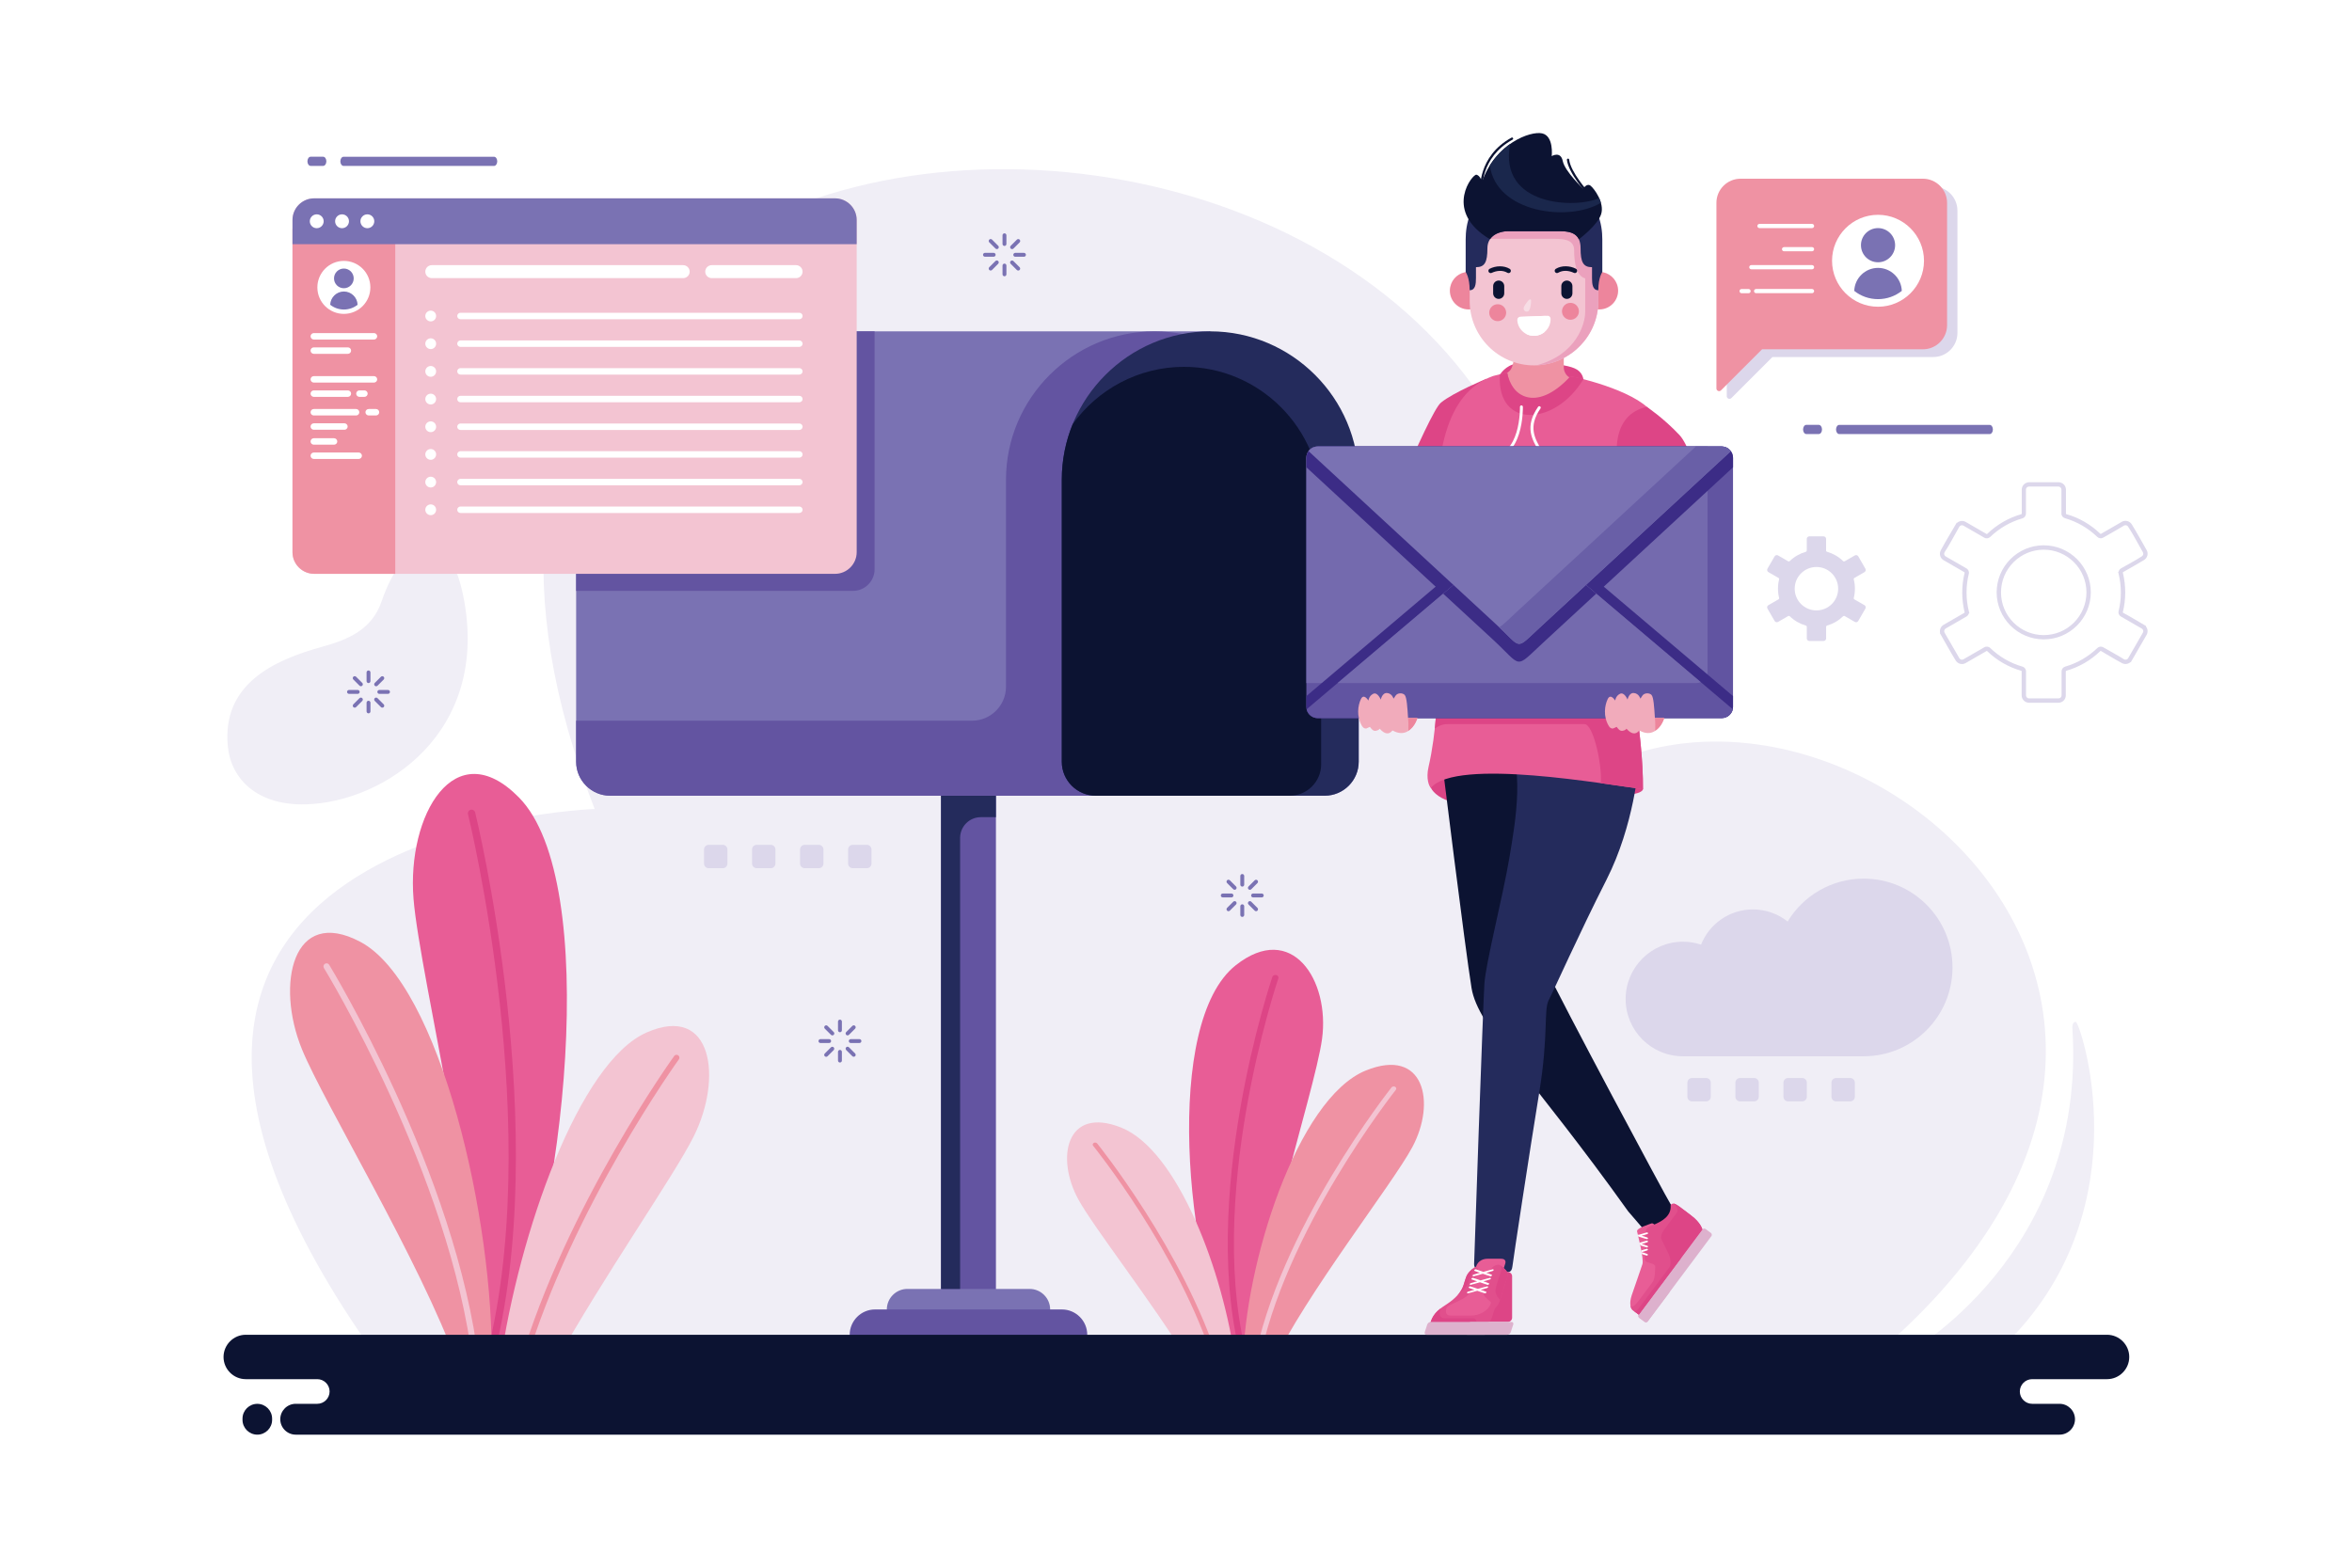 <?xml version="1.0" encoding="utf-8"?>
<!-- Generator: Adobe Illustrator 28.0.0, SVG Export Plug-In . SVG Version: 6.00 Build 0)  -->
<svg version="1.1" xmlns="http://www.w3.org/2000/svg" xmlns:xlink="http://www.w3.org/1999/xlink" x="0px" y="0px"
	 viewBox="0 0 750 500" style="enable-background:new 0 0 750 500;" xml:space="preserve">
<style type="text/css">
	.st0{fill:#FFFFFF;}
	.st1{fill-rule:evenodd;clip-rule:evenodd;fill:#F0EEF6;}
	.st2{fill-rule:evenodd;clip-rule:evenodd;fill:#6354A1;}
	.st3{fill-rule:evenodd;clip-rule:evenodd;fill:#7A72B3;}
	.st4{fill-rule:evenodd;clip-rule:evenodd;fill:#242B5C;}
	.st5{fill-rule:evenodd;clip-rule:evenodd;fill:#0C1332;}
	.st6{fill-rule:evenodd;clip-rule:evenodd;fill:#F3C4D2;}
	.st7{fill-rule:evenodd;clip-rule:evenodd;fill:#EF92A3;}
	.st8{fill-rule:evenodd;clip-rule:evenodd;fill:#FFFFFF;}
	.st9{fill-rule:evenodd;clip-rule:evenodd;fill:#DCD7EB;}
	.st10{fill-rule:evenodd;clip-rule:evenodd;fill:#E85D96;}
	.st11{fill-rule:evenodd;clip-rule:evenodd;fill:#DD4586;}
	.st12{fill-rule:evenodd;clip-rule:evenodd;fill:#ED859C;}
	.st13{fill-rule:evenodd;clip-rule:evenodd;fill:#EBA1BD;}
	.st14{fill-rule:evenodd;clip-rule:evenodd;fill:#1A274C;}
	.st15{fill-rule:evenodd;clip-rule:evenodd;fill:#6154A1;}
	.st16{fill-rule:evenodd;clip-rule:evenodd;fill:#746AAE;}
	.st17{fill-rule:evenodd;clip-rule:evenodd;fill:#3C2C86;}
	.st18{fill-rule:evenodd;clip-rule:evenodd;fill:#DDB1CD;}
	.st19{fill-rule:evenodd;clip-rule:evenodd;fill:#E14F8C;}
	.st20{fill-rule:evenodd;clip-rule:evenodd;fill:#F7DDE5;}
	.st21{fill-rule:evenodd;clip-rule:evenodd;fill:#695FA7;}
	.st22{fill-rule:evenodd;clip-rule:evenodd;fill:#F1ABBB;}
</style>
<g id="BACKGROUND">
	<rect class="st0" width="750" height="500"/>
</g>
<g id="OBJECTS">
	<g>
		<path class="st1" d="M590.92,437.94c156.55-123.94-26.29-258.63-103.56-176.01c77.9-266.35-407.84-286.69-297.74-3.91
			c0,0-186.41,6.26-72.49,170.54L590.92,437.94L590.92,437.94z M147.7,189.96c8.89,43.78-25.36,65.92-50.19,66.58
			c-15.64,0.42-23.91-8.23-24.87-18.59c-1.84-19.78,14.56-27.37,30.06-31.66c7.98-2.21,15.85-5.29,18.98-14.48
			C128.58,171.54,142.75,165.6,147.7,189.96L147.7,189.96z M607.74,431.98c0,0,57.82-31.78,53.09-104.15c0,0-0.17-1.86,1.1-1.94
			c1.27-0.08,21.39,58.33-21.22,101.61L607.74,431.98z"/>
		<g>
			<rect x="300.08" y="245.75" class="st2" width="17.5" height="171.89"/>
			<path class="st3" d="M328.32,424.19h-38.98c-3.6,0-6.55-2.95-6.55-6.55l0,0c0-3.6,2.95-6.55,6.55-6.55h38.98
				c3.6,0,6.55,2.95,6.55,6.55l0,0C334.87,421.24,331.92,424.19,328.32,424.19z"/>
			<path class="st2" d="M338.63,433.78h-59.61c-4.44,0-8.07-3.63-8.07-8.07l0,0c0-4.44,3.63-8.07,8.07-8.07h59.61
				c4.44,0,8.07,3.63,8.07,8.07l0,0C346.7,430.15,343.07,433.78,338.63,433.78z"/>
			<path class="st3" d="M385.92,169.25v-63.57H231.06l0,0c-26.04,0-47.34,21.3-47.34,47.34v27.05v46.66v16.23
				c0,5.95,4.87,10.82,10.82,10.82h227.9c5.95,0,10.82-4.87,10.82-10.82v-62.89c0-5.95-4.87-10.82-10.82-10.82H385.92z"/>
			<path class="st2" d="M278.89,105.68h-47.83l0,0c-26.04,0-47.34,21.3-47.34,47.34v27.05v8.39h88.27c3.79,0,6.9-3.1,6.9-6.9V105.68
				z"/>
			<path class="st4" d="M312.75,260.63h4.32c0.17,0,0.34,0.01,0.5,0.02v-6.87h-17.5V411.1h6.09V267.21
				C306.17,263.59,309.13,260.63,312.75,260.63z"/>
			<path class="st2" d="M309.97,229.86H196.54h-12.82v13.1c0,5.95,4.87,10.82,10.82,10.82h9.7h95.84h17.5h14.03h73.04
				c5.95,0,10.82-4.87,10.82-10.82v-73.71h-29.55v-60.07c-5.5-2.25-11.51-3.49-17.79-3.49c-26.04,0-47.34,21.3-47.34,47.34v66.02
				C320.79,224.99,315.92,229.86,309.97,229.86z"/>
			<path class="st4" d="M433.26,153.02c0-26.04-21.3-47.34-47.34-47.34l0,0c-26.04,0-47.34,21.3-47.34,47.34
				c0,29.98,0,59.96,0,89.94c0,5.95,4.87,10.82,10.82,10.82h73.04c5.95,0,10.82-4.87,10.82-10.82
				C433.26,212.98,433.26,183,433.26,153.02z"/>
			<path class="st5" d="M342.04,135.31c-2.23,5.48-3.46,11.46-3.46,17.71c0,29.98,0,59.96,0,89.94c0,5.95,4.87,10.82,10.82,10.82
				h61.9c5.5,0,9.99-4.5,9.99-9.99c0-27.69,0-55.38,0-83.07c0-24.05-19.68-43.72-43.72-43.72l0,0
				C362.98,116.99,349.99,124.24,342.04,135.31z"/>
		</g>
		<g>
			<path class="st6" d="M100.17,63.26h166.11c3.79,0,6.9,3.1,6.9,6.9v105.96c0,3.79-3.1,6.9-6.9,6.9H100.17c-3.79,0-6.9-3.1-6.9-6.9
				V70.16C93.27,66.36,96.37,63.26,100.17,63.26z"/>
			<path class="st7" d="M126.04,183.01h-25.87c-3.79,0-6.9-3.1-6.9-6.9V72.98h32.77V183.01z"/>
			<path class="st3" d="M100.17,63.26h166.11c3.79,0,6.9,3.1,6.9,6.9v7.73H93.27v-7.73C93.27,66.36,96.37,63.26,100.17,63.26z"/>
			<circle class="st8" cx="101" cy="70.57" r="2.21"/>
			<path class="st8" d="M109.07,72.78c1.21,0,2.21-0.99,2.21-2.21c0-1.22-0.99-2.21-2.21-2.21c-1.22,0-2.21,0.99-2.21,2.21
				C106.86,71.79,107.85,72.78,109.07,72.78z"/>
			<circle class="st8" cx="117.14" cy="70.57" r="2.21"/>
			<path class="st8" d="M100.07,106.23h19.18c0.57,0,1.03,0.47,1.03,1.03v0c0,0.57-0.47,1.03-1.03,1.03h-19.18
				c-0.57,0-1.04-0.46-1.04-1.03v0C99.03,106.7,99.5,106.23,100.07,106.23z"/>
			<path class="st8" d="M100.07,110.79h10.86c0.57,0,1.03,0.47,1.03,1.03v0c0,0.57-0.47,1.03-1.03,1.03h-10.86
				c-0.57,0-1.04-0.47-1.04-1.03v0C99.03,111.25,99.5,110.79,100.07,110.79z"/>
			<path class="st8" d="M100.07,119.96h19.18c0.57,0,1.03,0.47,1.03,1.03v0c0,0.57-0.47,1.03-1.03,1.03h-19.18
				c-0.57,0-1.04-0.47-1.04-1.03v0C99.03,120.42,99.5,119.96,100.07,119.96z"/>
			<path class="st8" d="M100.07,124.51h10.86c0.57,0,1.03,0.47,1.03,1.03v0c0,0.57-0.47,1.04-1.03,1.04h-10.86
				c-0.57,0-1.04-0.47-1.04-1.04v0C99.03,124.98,99.5,124.51,100.07,124.51z"/>
			<path class="st8" d="M114.62,124.51h1.59c0.57,0,1.03,0.47,1.03,1.03v0c0,0.57-0.47,1.04-1.03,1.04h-1.59
				c-0.57,0-1.04-0.47-1.04-1.04v0C113.59,124.98,114.05,124.51,114.62,124.51z"/>
			<path class="st8" d="M100.07,137.07h9.76c0.57,0,1.03-0.47,1.03-1.03v0c0-0.57-0.47-1.03-1.03-1.03h-9.76
				c-0.57,0-1.04,0.47-1.04,1.03v0C99.03,136.6,99.5,137.07,100.07,137.07z"/>
			<path class="st8" d="M100.07,132.51h13.48c0.57,0,1.03-0.47,1.03-1.03v0c0-0.57-0.46-1.03-1.03-1.03h-13.48
				c-0.57,0-1.04,0.47-1.04,1.03v0C99.03,132.05,99.5,132.51,100.07,132.51z"/>
			<path class="st8" d="M117.57,132.51h2.33c0.57,0,1.03-0.47,1.03-1.03v0c0-0.57-0.46-1.03-1.03-1.03h-2.33
				c-0.57,0-1.04,0.47-1.04,1.03v0C116.54,132.05,117,132.51,117.57,132.51z"/>
			<path class="st8" d="M100.07,141.83h6.45c0.57,0,1.03-0.47,1.03-1.03v0c0-0.57-0.47-1.03-1.03-1.03h-6.45
				c-0.57,0-1.04,0.46-1.04,1.03v0C99.03,141.36,99.5,141.83,100.07,141.83z"/>
			<path class="st8" d="M100.07,146.38h14.31c0.57,0,1.03-0.47,1.03-1.03v0c0-0.57-0.47-1.03-1.03-1.03h-14.31
				c-0.57,0-1.04,0.46-1.04,1.03v0C99.03,145.91,99.5,146.38,100.07,146.38z"/>
			<path class="st8" d="M146.83,99.75h108.06c0.57,0,1.04,0.47,1.04,1.03v0c0,0.57-0.47,1.04-1.04,1.04H146.83
				c-0.57,0-1.03-0.47-1.03-1.04v0C145.8,100.21,146.27,99.75,146.83,99.75z"/>
			<path class="st8" d="M137.35,102.51c0.95,0,1.72-0.77,1.72-1.72c0-0.95-0.77-1.72-1.72-1.72c-0.95,0-1.73,0.77-1.73,1.72
				C135.62,101.73,136.4,102.51,137.35,102.51z"/>
			<path class="st8" d="M146.83,108.58h108.06c0.57,0,1.04,0.47,1.04,1.03v0c0,0.57-0.47,1.03-1.04,1.03H146.83
				c-0.57,0-1.03-0.46-1.03-1.03v0C145.8,109.04,146.27,108.58,146.83,108.58z"/>
			<path class="st8" d="M137.35,111.34c0.95,0,1.72-0.77,1.72-1.72c0-0.95-0.77-1.72-1.72-1.72c-0.95,0-1.73,0.77-1.73,1.72
				C135.62,110.56,136.4,111.34,137.35,111.34z"/>
			<path class="st8" d="M146.83,117.41h108.06c0.57,0,1.04,0.47,1.04,1.03v0c0,0.57-0.47,1.03-1.04,1.03H146.83
				c-0.57,0-1.03-0.47-1.03-1.03v0C145.8,117.87,146.27,117.41,146.83,117.41z"/>
			<path class="st8" d="M137.35,120.17c0.95,0,1.72-0.77,1.72-1.72s-0.77-1.72-1.72-1.72c-0.95,0-1.73,0.77-1.73,1.72
				S136.4,120.17,137.35,120.17z"/>
			<path class="st8" d="M146.83,126.24h108.06c0.57,0,1.04,0.47,1.04,1.03v0c0,0.57-0.47,1.03-1.04,1.03H146.83
				c-0.57,0-1.03-0.47-1.03-1.03v0C145.8,126.7,146.27,126.24,146.83,126.24z"/>
			<path class="st8" d="M137.35,129c0.95,0,1.72-0.77,1.72-1.72c0-0.95-0.77-1.72-1.72-1.72c-0.95,0-1.73,0.78-1.73,1.72
				C135.62,128.22,136.4,129,137.35,129z"/>
			<path class="st8" d="M146.83,135.07h108.06c0.57,0,1.04,0.47,1.04,1.03v0c0,0.57-0.47,1.03-1.04,1.03H146.83
				c-0.57,0-1.03-0.47-1.03-1.03v0C145.8,135.53,146.27,135.07,146.83,135.07z"/>
			<path class="st8" d="M137.35,137.83c0.95,0,1.72-0.77,1.72-1.72c0-0.95-0.77-1.72-1.72-1.72c-0.95,0-1.73,0.77-1.73,1.72
				C135.62,137.05,136.4,137.83,137.35,137.83z"/>
			<path class="st8" d="M146.83,143.9h108.06c0.57,0,1.04,0.47,1.04,1.03v0c0,0.57-0.47,1.03-1.04,1.03H146.83
				c-0.57,0-1.03-0.47-1.03-1.03v0C145.8,144.36,146.27,143.9,146.83,143.9z"/>
			<path class="st8" d="M137.35,146.65c0.95,0,1.72-0.78,1.72-1.72c0-0.95-0.77-1.72-1.72-1.72c-0.95,0-1.73,0.77-1.73,1.72
				C135.62,145.88,136.4,146.65,137.35,146.65z"/>
			<path class="st8" d="M146.83,152.72h108.06c0.57,0,1.04,0.47,1.04,1.03v0c0,0.57-0.47,1.03-1.04,1.03H146.83
				c-0.57,0-1.03-0.47-1.03-1.03v0C145.8,153.19,146.27,152.72,146.83,152.72z"/>
			<path class="st8" d="M137.35,155.48c0.95,0,1.72-0.77,1.72-1.72c0-0.95-0.77-1.72-1.72-1.72c-0.95,0-1.73,0.77-1.73,1.72
				C135.62,154.71,136.4,155.48,137.35,155.48z"/>
			<path class="st8" d="M146.83,161.55h108.06c0.57,0,1.04,0.47,1.04,1.03v0c0,0.57-0.47,1.03-1.04,1.03H146.83
				c-0.57,0-1.03-0.47-1.03-1.03v0C145.8,162.02,146.27,161.55,146.83,161.55z"/>
			<path class="st8" d="M137.35,164.31c0.95,0,1.72-0.77,1.72-1.72c0-0.95-0.77-1.72-1.72-1.72c-0.95,0-1.73,0.77-1.73,1.72
				C135.62,163.54,136.4,164.31,137.35,164.31z"/>
			<path class="st8" d="M137.69,84.57h80.16c1.14,0,2.07,0.93,2.07,2.07v0c0,1.14-0.93,2.07-2.07,2.07h-80.16
				c-1.14,0-2.07-0.93-2.07-2.07v0C135.62,85.5,136.55,84.57,137.69,84.57z"/>
			<path class="st8" d="M226.95,84.57h26.9c1.14,0,2.07,0.93,2.07,2.07v0c0,1.14-0.93,2.07-2.07,2.07h-26.9
				c-1.14,0-2.07-0.93-2.07-2.07v0C224.89,85.5,225.82,84.57,226.95,84.57z"/>
			
				<ellipse transform="matrix(1 -6.666592e-03 6.666592e-03 1 -0.609 0.733)" class="st8" cx="109.65" cy="91.66" rx="8.45" ry="8.45"/>
			<path class="st3" d="M114.03,97.2c-1.2,0.95-2.72,1.52-4.37,1.52c-1.65,0-3.17-0.57-4.37-1.52c0.08-2.34,2.01-4.23,4.37-4.23l0,0
				C112.01,92.97,113.95,94.86,114.03,97.2L114.03,97.2z M109.65,85.65c1.74,0,3.14,1.41,3.14,3.14c0,1.73-1.4,3.14-3.14,3.14
				c-1.74,0-3.14-1.41-3.14-3.14C106.51,87.05,107.92,85.65,109.65,85.65z"/>
		</g>
		<path class="st9" d="M587.73,196.58L587.73,196.58L587.73,196.58z M584.12,182.86c-1.25-1.25-2.99-2.03-4.9-2.03
			c-1.91,0-3.65,0.78-4.9,2.03c-1.26,1.25-2.03,2.99-2.03,4.9c0,1.91,0.77,3.65,2.03,4.9c1.25,1.25,2.99,2.03,4.9,2.03
			c1.91,0,3.65-0.78,4.9-2.03c1.25-1.25,2.03-2.99,2.03-4.9C586.15,185.85,585.38,184.12,584.12,182.86L584.12,182.86z
			 M582.63,175.99c0.96,0.28,1.87,0.67,2.72,1.16c0.87,0.5,1.67,1.11,2.38,1.8c0.14,0.13,0.35,0.15,0.51,0.06l3.22-1.86l0.02-0.01
			c0.18-0.1,0.39-0.12,0.59-0.07c0.2,0.05,0.38,0.18,0.49,0.37l0.01,0.02l2.26,3.92c0.11,0.19,0.13,0.41,0.08,0.61
			c-0.05,0.2-0.18,0.38-0.37,0.49l-0.02,0.01l-3.19,1.84c-0.17,0.1-0.25,0.29-0.2,0.47v0c0.12,0.48,0.21,0.96,0.27,1.46
			c0.06,0.49,0.09,0.99,0.09,1.49c0,0.51-0.03,1.01-0.09,1.49c-0.06,0.5-0.15,0.99-0.27,1.46c-0.05,0.2,0.05,0.4,0.22,0.48
			l3.19,1.84l0,0c0.19,0.11,0.32,0.29,0.37,0.48c0.05,0.2,0.03,0.42-0.08,0.61l-2.28,3.95l0,0c-0.11,0.19-0.29,0.32-0.48,0.37
			c-0.2,0.05-0.42,0.03-0.61-0.08l-0.02-0.01l-3.2-1.85c-0.17-0.1-0.37-0.07-0.51,0.06c-0.72,0.69-1.52,1.3-2.38,1.8
			c-0.85,0.49-1.77,0.88-2.73,1.16c-0.19,0.05-0.31,0.22-0.31,0.41v3.72c0,0.22-0.09,0.42-0.24,0.56c-0.14,0.14-0.34,0.23-0.56,0.23
			h-4.56c-0.22,0-0.42-0.09-0.56-0.23c-0.14-0.14-0.24-0.34-0.24-0.56v-3.72c0-0.2-0.14-0.37-0.33-0.41
			c-0.96-0.28-1.87-0.67-2.72-1.16c-0.87-0.5-1.67-1.11-2.38-1.8c-0.15-0.14-0.37-0.16-0.53-0.05l-3.2,1.85
			c-0.19,0.11-0.41,0.13-0.61,0.08c-0.2-0.05-0.38-0.18-0.49-0.37l-0.01-0.02l-2.27-3.93l0,0c-0.11-0.19-0.13-0.41-0.08-0.61
			c0.05-0.2,0.18-0.38,0.37-0.48l3.22-1.86c0.17-0.1,0.25-0.29,0.2-0.47h0c-0.12-0.48-0.21-0.96-0.27-1.46
			c-0.06-0.49-0.09-0.99-0.09-1.49c0-0.51,0.03-1.01,0.09-1.49c0.06-0.5,0.15-0.99,0.27-1.46c0.05-0.2-0.05-0.4-0.22-0.48l-3.2-1.84
			c-0.19-0.11-0.31-0.29-0.37-0.49c-0.05-0.2-0.03-0.42,0.08-0.6l0.01-0.02l2.27-3.92v0c0.11-0.19,0.29-0.32,0.49-0.37
			c0.2-0.05,0.42-0.03,0.6,0.08l0,0l3.22,1.86c0.17,0.1,0.38,0.07,0.52-0.07c0.71-0.69,1.51-1.29,2.38-1.79
			c0.85-0.49,1.77-0.88,2.73-1.16c0.19-0.05,0.31-0.22,0.31-0.41v-3.72c0-0.22,0.09-0.42,0.24-0.56c0.14-0.14,0.34-0.23,0.56-0.23
			h4.56c0.22,0,0.42,0.09,0.56,0.23c0.15,0.14,0.24,0.34,0.24,0.56v3.72C582.3,175.78,582.44,175.95,582.63,175.99z"/>
		<path class="st9" d="M662.31,178.32c-1.38-1.38-3.03-2.49-4.87-3.26c-1.77-0.73-3.71-1.14-5.74-1.14c-2.03,0-3.96,0.4-5.74,1.14
			c-1.84,0.76-3.49,1.88-4.87,3.26c-1.38,1.38-2.5,3.03-3.26,4.87c-0.73,1.77-1.14,3.71-1.14,5.73c0,2.03,0.41,3.96,1.14,5.73
			c0.76,1.84,1.88,3.49,3.26,4.87c1.38,1.38,3.03,2.49,4.87,3.26c1.77,0.73,3.71,1.14,5.74,1.14c2.03,0,3.96-0.4,5.74-1.14
			c1.84-0.76,3.49-1.88,4.87-3.26c1.38-1.38,2.49-3.03,3.26-4.87c0.73-1.77,1.14-3.71,1.14-5.73c0-2.03-0.41-3.97-1.14-5.73
			C664.81,181.35,663.69,179.7,662.31,178.32L662.31,178.32z M656.91,176.35c1.66,0.69,3.16,1.7,4.42,2.96
			c1.26,1.26,2.27,2.76,2.96,4.42c0.66,1.6,1.03,3.36,1.03,5.21c0,1.85-0.37,3.61-1.03,5.21c-0.69,1.66-1.7,3.16-2.96,4.42
			c-1.26,1.26-2.76,2.27-4.42,2.96c-1.6,0.66-3.36,1.03-5.21,1.03c-1.85,0-3.6-0.37-5.21-1.03c-1.66-0.69-3.16-1.7-4.42-2.96
			c-1.26-1.26-2.27-2.76-2.96-4.42c-0.66-1.6-1.03-3.36-1.03-5.21c0-1.85,0.37-3.61,1.03-5.21c0.69-1.66,1.7-3.16,2.96-4.42
			c1.26-1.26,2.76-2.27,4.42-2.96c1.6-0.66,3.36-1.03,5.21-1.03C653.55,175.32,655.31,175.68,656.91,176.35L656.91,176.35z
			 M658.57,165.31c0.94,0.27,1.86,0.6,2.77,0.99c0.92,0.39,1.8,0.83,2.65,1.33c0.87,0.5,1.7,1.06,2.5,1.66
			c0.8,0.61,1.57,1.26,2.29,1.95c0.25,0.24,0.57,0.39,0.9,0.43c0.33,0.04,0.68-0.03,0.98-0.2c2.2-1.27,4.52-2.53,6.68-3.86
			c0.11-0.06,0.22-0.09,0.32-0.1c0.12-0.01,0.25,0,0.37,0.03c0.12,0.03,0.24,0.09,0.34,0.16c0.1,0.07,0.18,0.17,0.24,0.28
			c1.61,2.43,3.22,5.57,4.71,8.15c0.06,0.11,0.1,0.23,0.12,0.35c0.02,0.12,0,0.25-0.03,0.38c-0.03,0.12-0.09,0.24-0.16,0.34
			c-0.07,0.1-0.17,0.18-0.28,0.24c-1.98,1.31-4.54,2.62-6.64,3.84c-0.31,0.18-0.53,0.44-0.66,0.74c-0.04,0.1-0.08,0.21-0.1,0.33
			l-0.14,0.05l0.15,0.62c0.12,0.49,0.23,0.97,0.31,1.46c0.09,0.47,0.16,0.97,0.22,1.48c0.06,0.5,0.11,1,0.14,1.49
			c0.03,0.48,0.04,0.98,0.04,1.51c0,0.52-0.01,1.03-0.04,1.51c-0.03,0.49-0.08,0.99-0.14,1.49c-0.06,0.51-0.14,1.01-0.22,1.48
			c-0.09,0.48-0.19,0.97-0.31,1.46c-0.09,0.36-0.05,0.72,0.1,1.04c0.14,0.31,0.39,0.57,0.71,0.74l5.88,3.39l0,0l0.7,0.4
			c0.11,0.06,0.2,0.15,0.28,0.24c0.08,0.1,0.13,0.21,0.16,0.34c0.03,0.13,0.04,0.26,0.03,0.38c-0.02,0.12-0.05,0.24-0.12,0.35
			l-4.35,7.54l0,0l-0.35,0.61c-0.06,0.11-0.15,0.2-0.24,0.28c-0.1,0.08-0.21,0.13-0.34,0.16c-0.12,0.03-0.25,0.04-0.38,0.03
			c-0.12-0.02-0.23-0.05-0.34-0.12c-2.1-1.32-4.48-2.59-6.65-3.84c-0.31-0.18-0.65-0.24-0.97-0.2c-0.33,0.04-0.65,0.19-0.9,0.43l0,0
			c-0.72,0.69-1.48,1.35-2.29,1.95c-0.8,0.6-1.63,1.16-2.5,1.66c-0.86,0.5-1.75,0.94-2.67,1.33c-0.91,0.38-1.85,0.72-2.81,1
			c-0.34,0.1-0.62,0.3-0.82,0.56c-0.2,0.27-0.32,0.6-0.32,0.95l0,7.67c0,0.13-0.03,0.25-0.07,0.36c-0.05,0.11-0.12,0.22-0.21,0.31
			c-0.09,0.09-0.19,0.16-0.31,0.21c-0.11,0.05-0.23,0.07-0.36,0.07H647c-0.13,0-0.25-0.03-0.36-0.07c-0.12-0.05-0.22-0.12-0.31-0.21
			c-0.09-0.09-0.16-0.2-0.21-0.31c-0.05-0.11-0.07-0.23-0.07-0.36v-7.67c0-0.36-0.13-0.7-0.34-0.97c-0.22-0.28-0.52-0.48-0.87-0.56
			c-0.94-0.27-1.86-0.6-2.76-0.98c-0.92-0.39-1.8-0.83-2.66-1.33c-0.87-0.5-1.7-1.05-2.5-1.66c-0.8-0.61-1.57-1.26-2.29-1.95
			c-0.27-0.26-0.6-0.4-0.95-0.43c-0.35-0.03-0.71,0.05-1.01,0.25l-6.57,3.79c-0.11,0.06-0.23,0.1-0.35,0.12
			c-0.12,0.02-0.25,0.01-0.38-0.03c-0.12-0.03-0.24-0.09-0.34-0.16c-0.1-0.07-0.18-0.17-0.24-0.28c-1.56-2.72-3.14-5.43-4.71-8.15
			c-0.06-0.11-0.1-0.23-0.12-0.35c-0.01-0.12,0-0.25,0.03-0.38c0.03-0.12,0.09-0.24,0.17-0.34c0.07-0.1,0.16-0.18,0.27-0.24
			l6.64-3.84c0.31-0.18,0.53-0.44,0.66-0.74c0.03-0.08,0.06-0.17,0.08-0.25l0.17-0.03l-0.17-0.7c-0.12-0.49-0.23-0.97-0.32-1.46
			c-0.09-0.47-0.16-0.97-0.22-1.48c-0.06-0.5-0.11-1-0.14-1.49c-0.03-0.48-0.04-0.98-0.04-1.51c0-0.52,0.01-1.03,0.04-1.51
			c0.03-0.49,0.08-0.99,0.14-1.49c0.06-0.52,0.14-1.02,0.22-1.48c0.09-0.48,0.19-0.97,0.32-1.46c0.09-0.36,0.04-0.73-0.1-1.04
			c-0.15-0.31-0.39-0.57-0.71-0.73l-6.58-3.8c-0.11-0.06-0.2-0.14-0.27-0.24c-0.08-0.1-0.13-0.21-0.17-0.34
			c-0.03-0.13-0.04-0.25-0.03-0.38c0.02-0.12,0.05-0.24,0.12-0.35c1.61-2.39,3.21-5.58,4.71-8.15c0.06-0.11,0.15-0.2,0.24-0.28
			c0.1-0.08,0.21-0.13,0.34-0.16c0.12-0.03,0.25-0.04,0.38-0.03c0.12,0.01,0.23,0.05,0.35,0.12l6.65,3.84c0.31,0.18,0.66,0.24,1,0.2
			c0.34-0.05,0.65-0.2,0.9-0.44c0.72-0.69,1.48-1.34,2.28-1.94c0.79-0.59,1.62-1.15,2.49-1.65c0.86-0.5,1.75-0.94,2.67-1.33
			c0.91-0.39,1.85-0.72,2.81-1c0.34-0.1,0.62-0.3,0.82-0.57c0.2-0.27,0.32-0.6,0.32-0.95l0-7.67c0-0.13,0.03-0.25,0.07-0.36
			c0.05-0.11,0.12-0.22,0.21-0.31c0.09-0.09,0.19-0.16,0.31-0.21c0.11-0.05,0.23-0.07,0.36-0.07h9.41c0.13,0,0.25,0.02,0.36,0.07
			c0.12,0.05,0.22,0.12,0.31,0.21c0.17,0.17,0.28,0.41,0.28,0.67v7.67c0,0.37,0.13,0.71,0.34,0.97
			C657.92,165.02,658.22,165.22,658.57,165.31L658.57,165.31z M661.88,165.02c0.97,0.41,1.9,0.88,2.81,1.4
			c0.92,0.53,1.8,1.12,2.64,1.75c0.84,0.64,1.65,1.32,2.41,2.06c0.03,0.03,0.07,0.04,0.1,0.05c0.04,0,0.08,0,0.12-0.02
			c2.23-1.29,4.47-2.57,6.7-3.87c0.26-0.14,0.55-0.23,0.84-0.26c0.3-0.03,0.6-0.01,0.88,0.07c0.29,0.08,0.57,0.22,0.82,0.4
			c0.24,0.18,0.44,0.41,0.6,0.68c1.62,2.62,3.16,5.46,4.71,8.15c0.16,0.27,0.25,0.57,0.29,0.87c0.04,0.31,0.02,0.62-0.06,0.91
			c-0.08,0.29-0.22,0.57-0.41,0.82c-0.18,0.24-0.41,0.44-0.68,0.6c-2.14,1.32-4.46,2.57-6.64,3.84c-0.03,0.02-0.06,0.05-0.07,0.09
			c-0.02,0.04-0.02,0.08-0.01,0.12l0.15,0.62l-0.01,0c0.07,0.3,0.13,0.61,0.19,0.92c0.1,0.53,0.18,1.05,0.24,1.57
			c0.06,0.51,0.11,1.03,0.14,1.57c0.03,0.54,0.05,1.07,0.05,1.59c0,0.52-0.02,1.05-0.05,1.59c-0.03,0.54-0.08,1.07-0.14,1.58
			c-0.06,0.51-0.14,1.04-0.24,1.57c-0.1,0.53-0.21,1.04-0.33,1.54c-0.01,0.04-0.01,0.08,0.01,0.12c0.02,0.04,0.05,0.07,0.08,0.09
			c2.44,1.3,4.92,2.84,7.33,4.23l-0.09,0.11l0.07,0.09c0.19,0.25,0.33,0.53,0.41,0.82c0.08,0.29,0.1,0.6,0.06,0.91
			c-0.04,0.3-0.13,0.59-0.29,0.87l-5.06,8.76l-0.09-0.06c-0.05,0.05-0.1,0.09-0.16,0.13c-0.25,0.19-0.53,0.32-0.82,0.4
			c-0.29,0.08-0.6,0.1-0.91,0.06c-0.29-0.04-0.58-0.13-0.84-0.28c-2.21-1.17-4.49-2.59-6.67-3.85c-0.03-0.02-0.07-0.02-0.11-0.02
			c-0.04,0-0.08,0.02-0.11,0.05c-0.76,0.73-1.57,1.42-2.41,2.06c-0.84,0.63-1.72,1.22-2.64,1.75c-0.91,0.52-1.85,1-2.83,1.41
			c-0.97,0.41-1.96,0.76-2.98,1.06c-0.04,0.01-0.07,0.04-0.1,0.07c-0.03,0.03-0.04,0.07-0.04,0.11v7.67c0,0.31-0.06,0.62-0.18,0.89
			c-0.12,0.29-0.29,0.55-0.51,0.76c-0.21,0.22-0.47,0.39-0.76,0.51c-0.28,0.12-0.58,0.18-0.89,0.18H647c-0.31,0-0.62-0.06-0.89-0.18
			c-0.28-0.12-0.54-0.29-0.76-0.51c-0.21-0.21-0.39-0.47-0.51-0.76c-0.12-0.28-0.18-0.58-0.18-0.89v-7.67
			c0-0.05-0.01-0.09-0.04-0.12c-0.02-0.03-0.06-0.05-0.1-0.06l-0.03-0.01c-1.02-0.29-2.01-0.65-2.96-1.05
			c-0.97-0.41-1.9-0.88-2.81-1.4c-0.92-0.53-1.8-1.12-2.64-1.75c-0.84-0.64-1.65-1.32-2.41-2.06c-0.03-0.03-0.07-0.05-0.11-0.05
			c-0.04,0-0.08,0.01-0.12,0.03l-6.64,3.83c-0.27,0.16-0.57,0.25-0.86,0.29c-0.31,0.04-0.62,0.02-0.91-0.06
			c-0.29-0.08-0.57-0.21-0.82-0.4c-0.23-0.18-0.43-0.4-0.59-0.66c-1.74-2.81-3.39-5.88-5.06-8.76l0.09-0.05
			c-0.02-0.07-0.03-0.15-0.04-0.22c-0.04-0.31-0.02-0.62,0.06-0.91c0.08-0.29,0.21-0.57,0.4-0.82c0.18-0.24,0.41-0.44,0.68-0.6
			l6.64-3.83c0.03-0.02,0.06-0.05,0.07-0.09c0.02-0.04,0.02-0.08,0.01-0.12l-0.17-0.7l0.01,0c-0.06-0.27-0.12-0.55-0.17-0.83
			c-0.1-0.53-0.18-1.05-0.24-1.57c-0.06-0.51-0.11-1.03-0.14-1.58c-0.03-0.54-0.05-1.07-0.05-1.59c0-0.52,0.02-1.05,0.05-1.59
			c0.03-0.54,0.08-1.07,0.14-1.58c0.06-0.51,0.14-1.03,0.24-1.57c0.1-0.53,0.21-1.04,0.33-1.54c0.01-0.04,0-0.08-0.01-0.12
			c-0.02-0.04-0.05-0.07-0.08-0.09l-6.63-3.83c-0.27-0.16-0.5-0.36-0.68-0.6c-0.19-0.25-0.33-0.53-0.4-0.82
			c-0.08-0.29-0.1-0.6-0.06-0.91c0.04-0.29,0.13-0.58,0.28-0.85c1.58-2.93,3.39-5.88,5.07-8.78l0.09,0.06
			c0.05-0.05,0.1-0.09,0.16-0.13c0.25-0.19,0.53-0.32,0.82-0.4c0.29-0.08,0.6-0.1,0.91-0.06c0.3,0.04,0.59,0.13,0.86,0.29l0.49,0.28
			l0,0l6.16,3.56c0.04,0.02,0.08,0.03,0.12,0.02c0.04-0.01,0.08-0.02,0.11-0.05l0.02-0.02c0.75-0.73,1.56-1.41,2.41-2.05
			c0.84-0.63,1.72-1.22,2.63-1.74c0.91-0.52,1.85-1,2.83-1.41c0.97-0.41,1.96-0.76,2.98-1.06c0.04-0.01,0.07-0.04,0.1-0.06
			c0.03-0.03,0.04-0.07,0.04-0.11v-7.67c0-0.31,0.06-0.62,0.18-0.89c0.12-0.29,0.29-0.55,0.51-0.76c0.21-0.22,0.47-0.39,0.76-0.51
			c0.28-0.12,0.58-0.18,0.89-0.18h9.41c0.31,0,0.62,0.06,0.89,0.18c0.28,0.12,0.54,0.29,0.76,0.51c0.42,0.42,0.69,1.01,0.69,1.65
			v7.67c0,0.04,0.02,0.08,0.04,0.12c0.02,0.03,0.06,0.05,0.1,0.06l0.03,0.01C659.94,164.26,660.93,164.61,661.88,165.02z"/>
		<g>
			<path class="st9" d="M594.28,280.23c15.65,0,28.33,12.68,28.33,28.33c0,15.64-12.68,28.33-28.33,28.33h-57.63
				c-10.09,0-18.27-8.18-18.27-18.27c0-10.09,8.18-18.27,18.27-18.27c2.02,0,3.96,0.33,5.78,0.93c2.61-6.58,9.03-11.23,16.54-11.23
				c4.19,0,8.03,1.45,11.07,3.86C574.99,285.71,584,280.23,594.28,280.23z"/>
			<path class="st9" d="M539.56,343.82h4.48c0.82,0,1.49,0.67,1.49,1.49v4.48c0,0.82-0.67,1.49-1.49,1.49h-4.48
				c-0.82,0-1.49-0.67-1.49-1.49v-4.48C538.07,344.49,538.74,343.82,539.56,343.82z"/>
			<path class="st9" d="M554.87,343.82h4.48c0.82,0,1.49,0.67,1.49,1.49v4.48c0,0.82-0.67,1.49-1.49,1.49h-4.48
				c-0.82,0-1.49-0.67-1.49-1.49v-4.48C553.38,344.49,554.05,343.82,554.87,343.82z"/>
			<path class="st9" d="M570.19,343.82h4.48c0.82,0,1.49,0.67,1.49,1.49v4.48c0,0.82-0.67,1.49-1.49,1.49h-4.48
				c-0.82,0-1.49-0.67-1.49-1.49v-4.48C568.69,344.49,569.37,343.82,570.19,343.82z"/>
			<path class="st9" d="M585.5,343.82h4.48c0.82,0,1.49,0.67,1.49,1.49v4.48c0,0.82-0.67,1.49-1.49,1.49h-4.48
				c-0.82,0-1.49-0.67-1.49-1.49v-4.48C584,344.49,584.68,343.82,585.5,343.82z"/>
		</g>
		<g>
			<path class="st9" d="M225.99,269.45h4.48c0.82,0,1.49,0.67,1.49,1.49v4.48c0,0.82-0.67,1.49-1.49,1.49h-4.48
				c-0.82,0-1.49-0.67-1.49-1.49v-4.48C224.5,270.12,225.17,269.45,225.99,269.45z"/>
			<path class="st9" d="M241.3,269.45h4.48c0.82,0,1.49,0.67,1.49,1.49v4.48c0,0.82-0.67,1.49-1.49,1.49h-4.48
				c-0.82,0-1.49-0.67-1.49-1.49v-4.48C239.81,270.12,240.48,269.45,241.3,269.45z"/>
			<path class="st9" d="M256.61,269.45h4.48c0.82,0,1.49,0.67,1.49,1.49v4.48c0,0.82-0.67,1.49-1.49,1.49h-4.48
				c-0.82,0-1.49-0.67-1.49-1.49v-4.48C255.12,270.12,255.79,269.45,256.61,269.45z"/>
			<path class="st9" d="M271.93,269.45h4.48c0.82,0,1.49,0.67,1.49,1.49v4.48c0,0.82-0.67,1.49-1.49,1.49h-4.48
				c-0.82,0-1.49-0.67-1.49-1.49v-4.48C270.43,270.12,271.1,269.45,271.93,269.45z"/>
		</g>
		<g>
			<g>
				<path class="st10" d="M165.5,254.36c-20.51-20.88-35.77,5.64-33.64,32.27c2.02,25.25,23.78,111.87,19.75,148.31h8.33
					C180.33,388.22,191.76,281.1,165.5,254.36z"/>
				<path class="st11" d="M156.88,434.95c19.84-73.66-5.28-175.47-5.36-175.82c-0.15-0.63-0.79-1.02-1.42-0.87
					c-0.63,0.15-1.02,0.79-0.87,1.42c0.08,0.35,25.23,102.28,5.24,175.26H156.88z"/>
			</g>
			<g>
				<path class="st7" d="M114.9,300.39c-21.61-11.45-27.06,13.53-18.64,34.2c6.98,17.13,37.83,67.8,49.5,100.36h10.99
					C157.68,389.96,140.42,313.9,114.9,300.39z"/>
				<path class="st6" d="M152.73,434.95c-7.15-60.85-47.62-126.99-47.76-127.23c-0.28-0.47-0.89-0.61-1.35-0.33
					c-0.47,0.28-0.61,0.89-0.33,1.35c0.14,0.24,40.35,65.95,47.49,126.21H152.73z"/>
			</g>
			<g>
				<path class="st6" d="M206.25,329.27c20.95-9.15,24.27,14.52,14.96,33.19c-6.3,12.63-28.99,44.98-44.27,72.5H159.5
					C165.47,393.32,184.6,338.73,206.25,329.27z"/>
				<path class="st7" d="M165.73,434.95c14.87-50.43,49.12-97.96,49.26-98.15c0.3-0.41,0.87-0.51,1.28-0.21
					c0.41,0.29,0.51,0.87,0.21,1.28c-0.14,0.19-34.03,47.22-48.86,97.08H165.73z"/>
			</g>
		</g>
		<g>
			<g>
				<path class="st10" d="M394.03,307.88c17.93-14.21,30.09,4.8,27.54,23.48c-2.42,17.71-23.25,78.12-20.86,103.85l-7.05-0.19
					C377.74,401.68,371.08,326.07,394.03,307.88z"/>
				<path class="st11" d="M396.26,435.09c-14.71-52.27,9.39-123.29,9.47-123.53c0.15-0.44,0.7-0.7,1.23-0.58
					c0.53,0.12,0.84,0.58,0.69,1.02c-0.08,0.24-24.21,71.34-9.35,123.14L396.26,435.09z"/>
			</g>
			<g>
				<path class="st7" d="M435.53,341.43c18.6-7.55,22.51,10.15,14.8,24.49c-6.39,11.88-33.9,46.8-44.67,69.43l-9.29-0.26
					C396.84,403.43,413.58,350.34,435.53,341.43z"/>
				<path class="st6" d="M399.76,435.19c7.75-42.63,43.83-88.2,43.96-88.37c0.25-0.32,0.77-0.41,1.15-0.2
					c0.39,0.21,0.49,0.64,0.24,0.96c-0.13,0.16-35.98,45.44-43.7,87.65L399.76,435.19z"/>
			</g>
			<g>
				<path class="st6" d="M357.47,359.61c-17.46-6.92-20.93,9.64-13.58,22.99c4.97,9.03,23.25,32.31,35.4,52.02l14.75,0.41
					C390.17,405.61,375.52,366.77,357.47,359.61z"/>
				<path class="st7" d="M388.77,434.88c-11.16-35.82-38.79-70.04-38.9-70.18c-0.24-0.3-0.72-0.38-1.08-0.18
					c-0.36,0.2-0.46,0.6-0.22,0.9c0.11,0.14,27.45,34,38.6,69.42L388.77,434.88z"/>
			</g>
		</g>
		<path class="st5" d="M78.36,425.71h593.53c3.89,0,7.08,3.19,7.08,7.08v0c0,3.89-3.18,7.08-7.08,7.08h-23.88
			c-2.16,0-3.93,1.77-3.93,3.93v0c0,2.16,1.77,3.93,3.93,3.93h8.74c2.7,0,4.92,2.21,4.92,4.92l0,0c0,2.7-2.21,4.92-4.92,4.92H94.29
			c-2.7,0-4.92-2.21-4.92-4.92l0,0c0-2.7,2.21-4.92,4.92-4.92h6.88c2.16,0,3.93-1.77,3.93-3.93v0c0-2.16-1.77-3.93-3.93-3.93H78.36
			c-3.89,0-7.08-3.19-7.08-7.08v0C71.29,428.9,74.47,425.71,78.36,425.71L78.36,425.71z M82.05,457.57c2.6,0,4.72-2.12,4.72-4.72
			v-0.39c0-2.6-2.12-4.72-4.72-4.72l0,0c-2.59,0-4.72,2.12-4.72,4.72v0.39C77.33,455.44,79.45,457.57,82.05,457.57L82.05,457.57z"/>
		<g>
			<path class="st9" d="M616.49,59.47h-58.18c-4.22,0-7.68,3.46-7.68,7.68v36.7v2.34v20.17c0,0.35,0.2,0.66,0.53,0.79
				c0.33,0.13,0.68,0.06,0.94-0.19l13.09-13.09h51.31c4.23,0,7.68-3.46,7.68-7.68V67.15C624.17,62.93,620.71,59.47,616.49,59.47z"/>
			<path class="st7" d="M613.19,57h-58.18c-4.22,0-7.68,3.46-7.68,7.68v36.7v2.34v20.17c0,0.35,0.2,0.66,0.53,0.79
				c0.33,0.14,0.68,0.06,0.94-0.19l13.09-13.09h51.31c4.22,0,7.68-3.46,7.68-7.68V64.69C620.87,60.46,617.41,57,613.19,57z"/>
			<g>
				<path class="st8" d="M577.81,72.75c0.37,0,0.67-0.3,0.67-0.67s-0.3-0.67-0.67-0.67h-16.77c-0.37,0-0.66,0.3-0.66,0.67
					s0.3,0.67,0.66,0.67H577.81z"/>
				<path class="st8" d="M577.81,80.14c0.37,0,0.67-0.3,0.67-0.67c0-0.37-0.3-0.66-0.67-0.66h-8.91c-0.37,0-0.67,0.3-0.67,0.66
					c0,0.37,0.3,0.67,0.67,0.67H577.81z"/>
				<path class="st8" d="M577.81,85.89c0.37,0,0.67-0.3,0.67-0.67c0-0.37-0.3-0.67-0.67-0.67h-19.35c-0.37,0-0.67,0.3-0.67,0.67
					c0,0.37,0.3,0.67,0.67,0.67H577.81z"/>
				<path class="st8" d="M577.81,93.51c0.37,0,0.67-0.3,0.67-0.67c0-0.37-0.3-0.67-0.67-0.67h-17.83c-0.37,0-0.67,0.3-0.67,0.67
					c0,0.37,0.3,0.67,0.67,0.67H577.81z"/>
				<path class="st8" d="M555.35,92.18c-0.37,0-0.66,0.3-0.66,0.67c0,0.37,0.3,0.67,0.66,0.67h2.23c0.37,0,0.66-0.3,0.66-0.67
					c0-0.37-0.3-0.67-0.66-0.67H555.35z"/>
				<g>
					<path class="st8" d="M598.86,97.83c8.07,0,14.66-6.58,14.66-14.66c0-8.07-6.58-14.66-14.66-14.66
						c-8.07,0-14.66,6.58-14.66,14.66C584.2,91.25,590.78,97.83,598.86,97.83z"/>
					<path class="st3" d="M606.44,92.78c-2.09,1.65-4.72,2.63-7.58,2.63c-2.86,0-5.49-0.98-7.58-2.63c0.13-4.06,3.49-7.34,7.58-7.34
						l0,0C602.95,85.44,606.31,88.72,606.44,92.78L606.44,92.78z M598.86,72.75c3.01,0,5.45,2.44,5.45,5.45
						c0,3.01-2.44,5.45-5.45,5.45c-3.01,0-5.44-2.44-5.44-5.45C593.41,75.18,595.85,72.75,598.86,72.75z"/>
				</g>
			</g>
		</g>
		<path class="st3" d="M319.68,75.04c0-0.34,0.28-0.62,0.62-0.62s0.62,0.28,0.62,0.62v2.78c0,0.34-0.28,0.62-0.62,0.62
			s-0.62-0.28-0.62-0.62V75.04L319.68,75.04z M315.46,77.3c-0.24-0.24-0.24-0.63,0-0.88c0.24-0.24,0.63-0.24,0.88,0l1.97,1.97
			c0.24,0.24,0.24,0.63,0,0.88c-0.24,0.24-0.63,0.24-0.87,0L315.46,77.3L315.46,77.3z M314.08,81.88c-0.34,0-0.62-0.28-0.62-0.62
			c0-0.34,0.28-0.62,0.62-0.62h2.78c0.34,0,0.62,0.28,0.62,0.62c0,0.34-0.28,0.62-0.62,0.62H314.08L314.08,81.88z M316.34,86.1
			c-0.24,0.24-0.63,0.24-0.88,0c-0.24-0.24-0.24-0.63,0-0.88l1.97-1.97c0.24-0.24,0.63-0.24,0.87,0c0.24,0.24,0.24,0.63,0,0.88
			L316.34,86.1L316.34,86.1z M320.92,87.49c0,0.34-0.28,0.62-0.62,0.62s-0.62-0.28-0.62-0.62V84.7c0-0.34,0.28-0.62,0.62-0.62
			s0.62,0.28,0.62,0.62V87.49L320.92,87.49z M325.13,85.23c0.24,0.24,0.24,0.63,0,0.88c-0.24,0.24-0.63,0.24-0.88,0l-1.97-1.97
			c-0.24-0.24-0.24-0.63,0-0.88c0.24-0.24,0.63-0.24,0.88,0L325.13,85.23L325.13,85.23z M326.52,80.65c0.34,0,0.62,0.28,0.62,0.62
			c0,0.34-0.28,0.62-0.62,0.62h-2.78c-0.34,0-0.62-0.28-0.62-0.62c0-0.34,0.28-0.62,0.62-0.62H326.52L326.52,80.65z M324.26,76.43
			c0.24-0.24,0.63-0.24,0.88,0c0.24,0.24,0.24,0.63,0,0.88l-1.97,1.97c-0.24,0.24-0.63,0.24-0.88,0c-0.24-0.24-0.24-0.63,0-0.88
			L324.26,76.43z"/>
		<path class="st3" d="M586.49,138.44c-0.57,0-1.02-0.66-1.02-1.46c0-0.81,0.46-1.46,1.02-1.46h47.98c0.57,0,1.02,0.66,1.02,1.46
			c0,0.81-0.46,1.46-1.02,1.46H586.49L586.49,138.44z M579.98,135.51c0.57,0,1.02,0.66,1.02,1.46c0,0.81-0.46,1.46-1.02,1.46h-4
			c-0.57,0-1.02-0.66-1.02-1.46c0-0.81,0.46-1.46,1.02-1.46H579.98z"/>
		<path class="st3" d="M109.56,52.92c-0.57,0-1.03-0.66-1.03-1.46c0-0.81,0.46-1.46,1.03-1.46h47.98c0.57,0,1.02,0.66,1.02,1.46
			c0,0.81-0.46,1.46-1.02,1.46H109.56L109.56,52.92z M103.05,49.99c0.57,0,1.02,0.66,1.02,1.46c0,0.81-0.46,1.46-1.02,1.46h-4
			c-0.57,0-1.02-0.66-1.02-1.46c0-0.81,0.46-1.46,1.02-1.46H103.05z"/>
		<path class="st3" d="M395.51,279.38c0-0.34,0.28-0.62,0.62-0.62c0.34,0,0.62,0.28,0.62,0.62v2.78c0,0.34-0.28,0.62-0.62,0.62
			c-0.34,0-0.62-0.28-0.62-0.62V279.38L395.51,279.38z M391.29,281.64c-0.24-0.24-0.24-0.63,0-0.88c0.24-0.24,0.63-0.24,0.88,0
			l1.97,1.97c0.24,0.24,0.24,0.63,0,0.88c-0.24,0.24-0.63,0.24-0.88,0L391.29,281.64L391.29,281.64z M389.91,286.22
			c-0.34,0-0.62-0.28-0.62-0.62c0-0.34,0.28-0.62,0.62-0.62h2.78c0.34,0,0.62,0.28,0.62,0.62c0,0.34-0.28,0.62-0.62,0.62H389.91
			L389.91,286.22z M392.17,290.44c-0.24,0.24-0.63,0.24-0.88,0c-0.24-0.24-0.24-0.63,0-0.88l1.97-1.97c0.24-0.24,0.63-0.24,0.88,0
			c0.24,0.24,0.24,0.63,0,0.88L392.17,290.44L392.17,290.44z M396.75,291.82c0,0.34-0.28,0.62-0.62,0.62
			c-0.34,0-0.62-0.28-0.62-0.62v-2.78c0-0.34,0.28-0.62,0.62-0.62c0.34,0,0.62,0.28,0.62,0.62V291.82L396.75,291.82z M400.97,289.56
			c0.24,0.24,0.24,0.63,0,0.88c-0.24,0.24-0.63,0.24-0.88,0l-1.97-1.97c-0.24-0.24-0.24-0.63,0-0.88c0.24-0.24,0.63-0.24,0.88,0
			L400.97,289.56L400.97,289.56z M402.35,284.98c0.34,0,0.62,0.28,0.62,0.62c0,0.34-0.28,0.62-0.62,0.62h-2.78
			c-0.34,0-0.62-0.28-0.62-0.62c0-0.34,0.28-0.62,0.62-0.62H402.35L402.35,284.98z M400.09,280.77c0.24-0.24,0.63-0.24,0.88,0
			c0.24,0.24,0.24,0.63,0,0.88l-1.97,1.97c-0.24,0.24-0.63,0.24-0.88,0c-0.24-0.24-0.24-0.63,0-0.88L400.09,280.77z"/>
		<path class="st3" d="M116.89,214.46c0-0.34,0.28-0.62,0.62-0.62c0.34,0,0.62,0.28,0.62,0.62v2.78c0,0.34-0.28,0.62-0.62,0.62
			c-0.34,0-0.62-0.28-0.62-0.62V214.46L116.89,214.46z M112.67,216.72c-0.24-0.24-0.24-0.63,0-0.88c0.24-0.24,0.63-0.24,0.88,0
			l1.97,1.97c0.24,0.24,0.24,0.63,0,0.88c-0.24,0.24-0.63,0.24-0.88,0L112.67,216.72L112.67,216.72z M111.29,221.3
			c-0.34,0-0.62-0.28-0.62-0.62c0-0.34,0.28-0.62,0.62-0.62h2.78c0.34,0,0.62,0.28,0.62,0.62c0,0.34-0.28,0.62-0.62,0.62H111.29
			L111.29,221.3z M113.55,225.52c-0.24,0.24-0.63,0.24-0.88,0c-0.24-0.24-0.24-0.63,0-0.88l1.97-1.97c0.24-0.24,0.63-0.24,0.88,0
			c0.24,0.24,0.24,0.63,0,0.88L113.55,225.52L113.55,225.52z M118.13,226.9c0,0.34-0.28,0.62-0.62,0.62c-0.34,0-0.62-0.28-0.62-0.62
			v-2.78c0-0.34,0.28-0.62,0.62-0.62c0.34,0,0.62,0.28,0.62,0.62V226.9L118.13,226.9z M122.35,224.64c0.24,0.24,0.24,0.63,0,0.88
			c-0.24,0.24-0.63,0.24-0.88,0l-1.97-1.97c-0.24-0.24-0.24-0.63,0-0.88c0.24-0.24,0.63-0.24,0.88,0L122.35,224.64L122.35,224.64z
			 M123.73,220.06c0.34,0,0.62,0.28,0.62,0.62c0,0.34-0.28,0.62-0.62,0.62h-2.78c-0.34,0-0.62-0.28-0.62-0.62
			c0-0.34,0.28-0.62,0.62-0.62H123.73L123.73,220.06z M121.47,215.85c0.24-0.24,0.63-0.24,0.88,0c0.24,0.24,0.24,0.63,0,0.88
			l-1.97,1.97c-0.24,0.24-0.63,0.24-0.88,0c-0.24-0.24-0.24-0.63,0-0.88L121.47,215.85z"/>
		<path class="st3" d="M267.22,325.82c0-0.34,0.28-0.62,0.62-0.62c0.34,0,0.62,0.28,0.62,0.62v2.78c0,0.34-0.28,0.62-0.62,0.62
			c-0.34,0-0.62-0.28-0.62-0.62V325.82L267.22,325.82z M263.01,328.08c-0.24-0.24-0.24-0.63,0-0.88c0.24-0.24,0.63-0.24,0.88,0
			l1.97,1.97c0.24,0.24,0.24,0.63,0,0.88c-0.24,0.24-0.63,0.24-0.87,0L263.01,328.08L263.01,328.08z M261.62,332.66
			c-0.34,0-0.62-0.28-0.62-0.62c0-0.34,0.28-0.62,0.62-0.62h2.78c0.34,0,0.62,0.28,0.62,0.62c0,0.34-0.28,0.62-0.62,0.62H261.62
			L261.62,332.66z M263.88,336.88c-0.24,0.24-0.63,0.24-0.88,0c-0.24-0.24-0.24-0.63,0-0.87l1.97-1.97c0.24-0.24,0.63-0.24,0.87,0
			c0.24,0.24,0.24,0.63,0,0.88L263.88,336.88L263.88,336.88z M268.46,338.26c0,0.34-0.28,0.62-0.62,0.62
			c-0.34,0-0.62-0.28-0.62-0.62v-2.78c0-0.34,0.28-0.62,0.62-0.62c0.34,0,0.62,0.28,0.62,0.62V338.26L268.46,338.26z M272.68,336
			c0.24,0.24,0.24,0.63,0,0.87c-0.24,0.24-0.63,0.24-0.88,0l-1.97-1.97c-0.24-0.24-0.24-0.63,0-0.88c0.24-0.24,0.63-0.24,0.88,0
			L272.68,336L272.68,336z M274.06,331.42c0.34,0,0.62,0.28,0.62,0.62c0,0.34-0.28,0.62-0.62,0.62h-2.78
			c-0.34,0-0.62-0.28-0.62-0.62c0-0.34,0.28-0.62,0.62-0.62H274.06L274.06,331.42z M271.8,327.2c0.24-0.24,0.63-0.24,0.88,0
			c0.24,0.24,0.24,0.63,0,0.88l-1.97,1.97c-0.24,0.24-0.63,0.24-0.88,0c-0.24-0.24-0.24-0.63,0-0.88L271.8,327.2z"/>
		<g>
			<path class="st11" d="M523.29,250.55l0.62,1.15c0,0-0.02,0.96-2.71,1.49c-2.69,0.53-53.41,3.54-57.58,2.69
				c-4.18-0.85-6.55-3.03-7.33-4.57c-0.78-1.54,1.36-4.08,1.36-4.08S504.36,236.1,523.29,250.55z"/>
			<path class="st5" d="M462.34,235.15l-2.77,5.72c0,0,7.62,61.71,9.67,74.25c2.05,12.54,19.44,28.51,49.95,71.23l6.09,7.08
				c0,0,0.94,0.52,1.75-0.05c0.81-0.57,5.84-6.36,5.84-6.36s1-1.31-0.13-2.92c-1.13-1.62-35.1-65.06-40.21-76.07
				c0,0,7.77-68.82,5.25-76.77C495.26,223.31,462.34,235.15,462.34,235.15z"/>
			<path class="st4" d="M518.94,236.1l3.58,7.81c0,0-1.36,19.17-10.23,36.64c-8.87,17.47-16.71,35.14-18.41,38.37
				c-1.71,3.23,0,10.83-3.07,29.63c-3.07,18.8-8.27,53.09-8.52,55.27c-0.26,2.19-1.19,1.9-2.6,1.9c-1.41,0-4.94,0-6.69,0
				c-1.75,0-2.94-1.19-2.94-2.52c0-1.33,2.85-82.77,3.28-89.42c0.43-6.65,5.88-27.83,7.93-39.98c2.05-12.16,5.28-30.2-1.71-40.27
				C472.57,223.47,518.94,236.1,518.94,236.1z"/>
			<path class="st11" d="M478.35,119.4c0,0,1.79-2.92,5.14-3.41c3.35-0.49,15.75-0.39,19.34,1.87c3.59,2.26,1.62,6.69,1.62,6.69
				L478.35,119.4z"/>
			<path class="st11" d="M474.01,120.79c0,0-10.53,4.35-14.52,7.62c-3.99,3.27-22.49,49.11-25.77,57.61c0,0-1.29,3.35,1.47,5.54
				c2.76,2.19,7.38,2.11,10.05,0.32c2.67-1.78,11.51-16.05,11.51-16.05L474.01,120.79z"/>
			<path class="st7" d="M498.9,97.92l-0.25,5.76c0,0,0,12.27,0,13.6c0,1.33,1.12,3.43,3.12,3.46c5.05,6.36-0.53,12.69-4.27,13.27
				c-3.74,0.58-21.82-3.78-23.03-4.82c-0.85-0.73,4.57-7.28,4.07-9.39c0.39-0.11-0.06,0.01,0.34-0.12c1.03-0.34,2-0.82,2.63-1.51
				c1.97-2.15,1.88-11.74-0.09-14.25C479.45,101.41,498.9,97.92,498.9,97.92z"/>
			<path class="st10" d="M476.09,119.93c1.2-0.3,3.55-0.95,4.54-1.05c1.4,7.3,8.96,14.61,20.13,1.15
				c6.35,1.09,25.83,6.62,26.97,13.78c0,23.24-8.47,38.84-8.47,66.99c0,12.87,4.77,33.08,4.64,50.89
				c-11.03-1.34-59.57-10.16-67.62-0.39c-0.61-0.56-1.6-2.97-0.76-6.65C465.56,200.84,444.71,131.21,476.09,119.93z"/>
			<path class="st11" d="M521.38,222.44c1.26,9.44,2.6,19.69,2.53,29.25c-2.66-0.32-7.51-1.08-13.44-1.91
				c0.46-5.85-2.4-18.83-5.2-18.83c-3.3,0-40.04,0-43.67,0c-1.78,0-3.14,0.71-4.06,1.44c0.36-3.33,0.61-6.75,0.77-10.23
				c8.67-1.23,36.6-3.42,47.87-3.64C515.06,218.35,518.95,220.26,521.38,222.44z"/>
			<path class="st11" d="M478.32,119.41c0.9-0.24,1.79-0.46,2.31-0.52c0.97,6.99,8.89,13.25,20.13,1.15
				c1.25,0.23,2.64,0.36,4.14,0.91c-8.85,14.81-27.49,16-26.64-1.26C478.27,119.65,478.29,119.55,478.32,119.41z"/>
			<path class="st8" d="M490.47,129.75c0.15-0.21,0.43-0.26,0.64-0.12c0.21,0.15,0.26,0.43,0.12,0.64
				c-4.04,5.87-1.85,9.58,0.5,13.55c1.84,3.12,3.78,6.39,3.12,10.95c-0.04,0.25-0.27,0.43-0.52,0.39c-0.25-0.04-0.43-0.27-0.39-0.52
				c0.61-4.24-1.24-7.37-3.01-10.35C488.43,140.07,486.09,136.11,490.47,129.75z"/>
			<path class="st8" d="M484.68,129.77c0-0.26,0.2-0.47,0.46-0.47c0.26,0,0.46,0.2,0.47,0.46c0,0.05,0.41,17.28-10.92,16.51
				c-0.25-0.02-0.45-0.24-0.43-0.49c0.02-0.26,0.24-0.45,0.49-0.43C485.06,146.05,484.68,129.82,484.68,129.77z"/>
			<path class="st8" d="M474.25,146.91c0.63,0,1.14-0.51,1.14-1.14c0-0.63-0.51-1.14-1.14-1.14c-0.63,0-1.14,0.51-1.14,1.14
				C473.11,146.4,473.62,146.91,474.25,146.91z"/>
			<path class="st8" d="M494.33,156.31c0.63,0,1.14-0.51,1.14-1.14c0-0.63-0.51-1.14-1.14-1.14c-0.63,0-1.14,0.51-1.14,1.14
				C493.19,155.8,493.7,156.31,494.33,156.31z"/>
			<path class="st12" d="M510.78,86.77c0.15,0.02,0.29,0.04,0.44,0.07l0,0l0,0c2.67,0.56,4.7,2.9,4.76,5.75
				c0.06,3.31-2.57,6.04-5.88,6.1c-3.31,0.06-6.04-2.57-6.11-5.88c-0.04-1.92,0.84-3.65,2.22-4.77c-0.15,1.77,0.13,3.96,2.39,4.18
				l-0.07-3.46C508.52,87.37,509.82,86.73,510.78,86.77z"/>
			<path class="st12" d="M467.53,86.77c-0.15,0.02-0.29,0.04-0.44,0.07l0,0l0,0c-2.67,0.56-4.7,2.9-4.76,5.75
				c-0.06,3.31,2.57,6.04,5.88,6.1c3.31,0.06,6.04-2.57,6.11-5.88c0.04-1.92-0.84-3.65-2.22-4.77c0.15,1.77-0.13,3.96-2.39,4.18
				l0.07-3.46C469.8,87.37,468.49,86.73,467.53,86.77z"/>
			<path class="st6" d="M489.16,56.84L489.16,56.84c11.28,0,20.52,9.23,20.52,20.52v18.66c0,11.28-9.23,20.52-20.52,20.52l0,0
				c-11.28,0-20.51-9.23-20.51-20.52V77.35C468.64,66.07,477.88,56.84,489.16,56.84z"/>
			<path class="st13" d="M505.3,64.72c2.74,3.49,4.38,7.88,4.38,12.63v18.66c0,11-8.78,20.05-19.68,20.5
				c12.94-3.47,15.48-13.53,15.48-16.91c0-3.38,0-10.82,0-10.82c-2.88-0.77-3.52-5.11-3.52-8.96c0-3.85-4.14-3.66-7.9-3.66
				c-3.76,0-19.17,0-19.17,0c-5.66-8.78,10.12-15.53,10.12-15.53S495.77,62.4,505.3,64.72z"/>
			<path class="st8" d="M494.44,101.59c0.12,2.93-2.17,5.4-5.1,5.51c-2.93,0.12-5.4-2.17-5.51-5.1h0.01
				c-0.02-0.5,0.38-0.93,0.88-0.95l8.76-0.34C493.98,100.69,494.41,101.09,494.44,101.59L494.44,101.59z"/>
			<path class="st8" d="M492.63,105.8c-0.88,0.77-2.02,1.26-3.28,1.31c-1.03,0.04-2-0.21-2.83-0.69c0.37-1.11,1.52-1.97,2.96-2.08
				C490.83,104.23,492.06,104.84,492.63,105.8z"/>
			<path class="st8" d="M484.6,101.07l8.23-0.32c0.17,0.9-0.22,1.84-0.82,2.07c-0.74,0.27-6.7,0.35-7.14-0.1
				C484.66,102.49,484.6,101.76,484.6,101.07z"/>
			<path class="st12" d="M477.53,97.03c1.49-0.03,2.72,1.16,2.75,2.65c0.03,1.49-1.16,2.72-2.65,2.75
				c-1.49,0.03-2.72-1.16-2.75-2.65C474.85,98.29,476.04,97.06,477.53,97.03z"/>
			<path class="st12" d="M500.73,96.59c1.49-0.03,2.72,1.16,2.75,2.65c0.03,1.49-1.16,2.72-2.65,2.75
				c-1.49,0.03-2.72-1.16-2.75-2.65C498.06,97.85,499.24,96.61,500.73,96.59z"/>
			<path class="st5" d="M501.87,87.02c0.36,0.18,0.79,0.03,0.97-0.33c0.18-0.36,0.04-0.8-0.32-0.98c-1.93-0.99-4.51-1.11-6.41,0.03
				c-0.34,0.21-0.46,0.66-0.25,1c0.21,0.34,0.66,0.46,1,0.25C498.39,86.08,500.31,86.28,501.87,87.02z"/>
			<path class="st5" d="M475.67,87.03c1.56-0.74,3.48-0.95,5.01-0.03c0.34,0.21,0.79,0.09,1-0.25c0.2-0.34,0.09-0.79-0.25-1
				c-1.89-1.14-4.48-1.02-6.41-0.03c-0.36,0.18-0.5,0.62-0.33,0.98C474.88,87.06,475.32,87.2,475.67,87.03z"/>
			<path class="st5" d="M477.9,89.48L477.9,89.48c-0.97,0-1.77,0.8-1.77,1.77v2.31c0,0.97,0.8,1.77,1.77,1.77l0,0
				c0.97,0,1.77-0.8,1.77-1.77v-2.31C479.67,90.28,478.88,89.48,477.9,89.48z"/>
			<path class="st5" d="M499.64,89.48L499.64,89.48c0.97,0,1.77,0.8,1.77,1.77v2.31c0,0.97-0.8,1.77-1.77,1.77l0,0
				c-0.97,0-1.77-0.8-1.77-1.77v-2.31C497.87,90.28,498.66,89.48,499.64,89.48z"/>
			<path class="st4" d="M497.53,73.74c3.89,0,6.48,1.05,6.48,5.46s0.84,6.02,3.65,6.02c0,0,0,1.53,0,3.46
				c0,1.93,0.19,3.89,2.01,3.89c0-4.16,1.27-5.8,1.27-5.8s0-5.57,0-10.44c0-4.87-1.37-11.41-7.76-15.9
				c-8.27-5.81-19.79-5.81-28.05,0c-6.39,4.49-7.76,11.03-7.76,15.9c0,4.87,0,10.44,0,10.44s1.27,1.64,1.27,5.8
				c1.83,0,2.01-1.96,2.01-3.89c0-1.93,0-3.46,0-3.46c2.81,0,3.65-1.61,3.65-6.02s4.27-5.46,6.48-5.46
				C486.37,73.74,493.63,73.74,497.53,73.74z"/>
			<path class="st5" d="M503.47,76.31c0,0,5.94-4.41,7.09-7.98c1.16-3.57-2.15-8.14-3.36-9.09c-1.21-0.95-2.36,0.95-2.36,0.95
				s-5.83-5.51-6.51-8.82c-0.68-3.31-3.52-1.58-3.52-1.58s0.73-6.41-3.05-7.25c-3.78-0.84-14.97,3.26-19.17,15.44
				c0,0-0.58-2-1.79-2.26c-1.21-0.26-10.14,10.92,2.99,19.75c0.44,0.3,0.88,0.57,1.33,0.83c1.35-2,4.05-2.56,5.66-2.56
				c5.58,0,12.85,0,16.74,0C500.37,73.74,502.51,74.3,503.47,76.31L503.47,76.31z"/>
			<path class="st14" d="M510.49,64.67c-0.15-0.52-0.34-1.03-0.56-1.51c-7.07,3.39-32.19,2.85-28.38-17.25
				c-2.31,1.63-4.6,3.87-6.46,6.82C477.01,67.9,500.3,70.87,510.49,64.67z"/>
			<path class="st11" d="M525.11,129.75c0,0,5.33,3.55,10.45,9.01c5.11,5.46,10.74,31.88,11.08,34.27
				c0.34,2.39-10.57,7.33-14.32,7.33C525.62,180.35,502.72,134.94,525.11,129.75z"/>
			<path class="st15" d="M549.04,142.41H420.15c-1.97,0-3.58,1.61-3.58,3.58v79.45c0,1.97,1.61,3.58,3.58,3.58h128.89
				c1.97,0,3.58-1.61,3.58-3.58v-79.45C552.62,144.03,551.01,142.41,549.04,142.41z"/>
			<path class="st16" d="M544.51,142.41H420.15c-1.97,0-3.58,1.61-3.58,3.58v71.87h124.35c1.97,0,3.58-1.61,3.58-3.58V142.41z"/>
			<path class="st17" d="M549.04,142.41H420.16c-1.97,0-3.58,1.61-3.58,3.58v3.05L476,203.93c9.6,8.87,6.76,9.65,16.12,1
				l60.51-55.89v-3.05C552.62,144.03,551.01,142.41,549.04,142.41z"/>
			<path class="st17" d="M416.57,222.01v3.43c0,1.97,1.61,3.58,3.58,3.58h128.89c1.97,0,3.58-1.61,3.58-3.58v-3.43l-60.97-51.63
				c-8.78-7.43-6.12-6.76-15.12,0.86L416.57,222.01z"/>
			<path class="st15" d="M416.66,226.21c0.36,1.6,1.79,2.81,3.5,2.81h128.89c1.7,0,3.14-1.21,3.5-2.81l-61.57-52.14
				c-7.93-6.72-5.53-6.11-13.67,0.78L416.66,226.21z"/>
			<path class="st16" d="M542.34,217.57l-51.36-43.5c-7.93-6.72-5.53-6.11-13.67,0.78l-50.79,43.01h114.41
				C541.43,217.86,541.9,217.76,542.34,217.57z"/>
			<path class="st17" d="M509,189.34l-18.03-15.26c-7.93-6.72-5.53-6.11-13.67,0.78l-17.11,14.48L476,203.93
				c9.6,8.87,6.76,9.65,16.12,1L509,189.34z"/>
			<path class="st3" d="M549.04,142.41H420.16c-1.18,0-2.24,0.58-2.89,1.48l60.04,55.46c8.14,7.52,5.73,8.18,13.67,0.85l60.96-56.31
				C551.28,143,550.23,142.41,549.04,142.41z"/>
			<path class="st5" d="M471.99,60.61c0.01,0.2,0.19,0.35,0.38,0.34c0.2-0.01,0.35-0.19,0.34-0.39c0-0.03-0.83-10.26,9.62-16.03
				c0.18-0.1,0.24-0.32,0.14-0.49c-0.1-0.17-0.32-0.24-0.49-0.14C471.12,49.89,471.99,60.58,471.99,60.61z"/>
			<path class="st5" d="M505.92,61.68c0.13,0.15,0.36,0.16,0.51,0.03c0.15-0.13,0.16-0.36,0.03-0.51
				c-0.02-0.02-5.64-6.31-6.09-10.29c-0.02-0.2-0.2-0.34-0.4-0.32c-0.2,0.02-0.34,0.2-0.32,0.4
				C500.13,55.2,505.91,61.66,505.92,61.68z"/>
			<path class="st10" d="M536.69,402.35c0,0-12.21,17.34-14.11,16.94c0,0-1.13-0.84-1.88-1.4c-0.75-0.56-1.25-2.14-0.38-4.78
				c0.87-2.64,2.87-8.16,3.41-9.91c0.54-1.75-1.52-9.46-1.71-10.48c-0.19-1.02,3.74-2.18,4.49-2.49s1.27,0.65,1.99,1.63
				C529.24,392.85,536.69,402.35,536.69,402.35z"/>
			<path class="st18" d="M525.44,421.43l20.28-27.17c0.24-0.32,0.17-0.78-0.15-1.02l-1.69-1.26c-0.32-0.24-0.78-0.17-1.02,0.15
				l-20.28,27.17c-0.24,0.32-0.17,0.78,0.15,1.02l1.69,1.26C524.74,421.82,525.2,421.76,525.44,421.43z"/>
			<path class="st18" d="M525.44,421.43l6.89-9.23c0.24-0.32,0.17-0.78-0.15-1.02l-1.69-1.26c-0.32-0.24-0.78-0.17-1.02,0.15
				l-6.89,9.23c-0.24,0.32-0.17,0.78,0.15,1.02l1.69,1.26C524.74,421.82,525.2,421.76,525.44,421.43z"/>
			<path class="st19" d="M525.19,402.54c0.4,0.15,2.67,0.53,2.63,1.42c-0.04,0.88-0.01,3.83-0.8,4.89
				c-0.79,1.06-2.45,3.28-4.54,6.08c-2.08,2.79-2.58,1.42-2.58,1.42c0.12,0.77,0.42,1.29,0.79,1.56c0.75,0.56,1.88,1.4,1.88,1.4
				l20.28-27.17c0,0-0.48-2.15-3.62-4.49c-3.14-2.35-4.84-3.85-5.68-3.77c-0.84,0.08-0.82,0.59-0.82,0.59
				c0.25,3.48-2.97,5.05-4.69,5.85c-0.18,0.08-0.36,0.16-0.54,0.23c-1.46,0.6-2.53,0.83-2.71,2.21c-0.2,1.54-0.33,7.35-0.37,8.28
				C524.39,401.94,524.79,402.38,525.19,402.54z"/>
			<path class="st11" d="M521.17,418.24l1.41,1.05l20.28-27.17c0,0-0.48-2.15-3.62-4.49c-3.14-2.35-4.84-3.85-5.68-3.77
				c1.05,0.69,1.78,2.07,1.08,3.01c-0.7,0.94-2.56,3.43-4.04,5.41c-1.48,1.99-0.72,3.18-0.72,3.18s1.24,2.49,2.1,4.26
				c0.86,1.77,0.93,3.69,0.27,4.58c-0.66,0.88-8.67,11.62-9.75,13.07C522.03,417.98,521.56,418.2,521.17,418.24z"/>
			<path class="st8" d="M525.31,393.59c0.17-0.05,0.25-0.2,0.19-0.34c-0.06-0.14-0.24-0.21-0.41-0.17l-2.55,0.75l-0.29-0.09
				l0.17,0.7l0.12-0.04l2.53,0.8c0.17,0.05,0.35-0.02,0.41-0.16c0.06-0.14-0.02-0.29-0.19-0.35l-1.82-0.58L525.31,393.59
				L525.31,393.59z M523.59,399.98c-0.03-0.2-0.07-0.4-0.1-0.61l1.77,0.56c0.16,0.05,0.25,0.21,0.19,0.35
				c-0.06,0.14-0.24,0.21-0.41,0.16L523.59,399.98L523.59,399.98z M523.48,399.34c-0.03-0.18-0.07-0.36-0.1-0.54l1.67-0.5
				c0.17-0.05,0.35,0.03,0.41,0.17c0.06,0.14-0.03,0.29-0.19,0.34L523.48,399.34L523.48,399.34z M523.05,397.19
				c-0.06-0.29-0.12-0.57-0.18-0.84l2.21-0.65c0.17-0.05,0.35,0.03,0.41,0.17c0.06,0.14-0.03,0.29-0.19,0.34l-1.83,0.54l1.82,0.58
				c0.17,0.05,0.25,0.21,0.19,0.35c-0.06,0.14-0.24,0.21-0.41,0.16L523.05,397.19z"/>
			<path class="st11" d="M473.95,421.62h6.88c0.74,0,1.35-0.61,1.35-1.35v-13.22c0-0.74-0.61-1.35-1.35-1.35h-6.88
				c-0.74,0-1.35,0.61-1.35,1.35v13.22C472.6,421.02,473.2,421.62,473.95,421.62z"/>
			<path class="st10" d="M479.18,405.51c0,0,0.66-2.03,0.78-2.38c0.12-0.35,0.47-1.66-1.3-1.66c-1.78,0-3.15,0-4.31,0
				c-1.16,0-2.99,0.41-3.71,2.6c-0.72,2.19-2,6.11-2.44,7.45c-0.44,1.34-6.71,4.66-7.64,5.66c-0.93,1-1.24,2.14-1.18,2.38
				c0.06,0.24,12.53,1.64,14.27,0.84c1.74-0.8,3.65-8.41,3.65-8.41L479.18,405.51z"/>
			<path class="st19" d="M473.55,422.09l1.26-0.47c0,0,0.61-0.44,0.89-1.29c0.28-0.85,0.7-2.13,0.92-2.81c0.22-0.68,0.99-0.8,1.38-2
				c0.39-1.21,2.23-6.82,2.73-8.37c0.51-1.55-1.09-2.49-2.04-3.4c-0.95-0.92-2.97-0.07-3.56,1.74c-0.59,1.81-1.26,3.84-1.75,5.36
				c-0.5,1.52-0.45,2.19,0.36,2.93c0.81,0.74,1.38,1.32,1.63,1.52c0.25,0.2-0.22,1.16-0.85,1.92c-0.63,0.76-2.5,2.39-5.67,2.39
				c-3.17,0-4.58,0-6.17,0c-1.58,0-1.88-1-1.42-2.43c0.47-1.43,6.89-2.5,7.95-5.74c1.06-3.25,1.78-5.45,2.02-6.18
				c0.24-0.73-0.26-0.97-0.48-1.14c-0.21-0.17-0.71,0.02-2,1.31c-1.29,1.29-1.35,2.3-2.09,4.54c-0.73,2.25-2.73,4.26-5.04,5.8
				c-2.31,1.54-4.41,2.77-5.41,5.86C455.2,424.71,471.37,425.21,473.55,422.09z"/>
			<path class="st11" d="M478.31,414.56l2.42-7.41c0.51-1.55-1.09-2.49-2.04-3.4c-0.07-0.07-0.15-0.13-0.23-0.18
				c0.03,0.03,0.61,0.62,0.17,1.97c-0.45,1.38-0.91,2.78-1.43,4.38C476.71,411.44,476.6,412.85,478.31,414.56L478.31,414.56z
				 M469.68,404.58c-0.25,0.21-0.55,0.48-0.92,0.85c-1.29,1.29-1.35,2.3-2.09,4.54c-0.38,1.15-1.08,2.24-1.99,3.23l0,0
				c0,0,2.72-2.5,3.24-3.43C468.22,409.23,469.05,406.64,469.68,404.58L469.68,404.58z M459.4,417.3c-1.37,1.05-2.52,2.28-3.19,4.33
				c-0.89,2.71,11.52,3.43,16,1.44l-3.51,0.62l2.25-1.72c0,0-0.09-1.52-1.18-1.52c-1.09,0-7.75,0-8.94,0
				C459.64,420.44,458.54,419.92,459.4,417.3z"/>
			<path class="st18" d="M473.48,425.71h-18.6c-0.46,0-0.71-0.38-0.56-0.84l0.79-2.42c0.15-0.46,0.65-0.84,1.11-0.84h18.6
				c0.46,0,0.71,0.38,0.56,0.84l-0.79,2.42C474.44,425.33,473.94,425.71,473.48,425.71z"/>
			<path class="st18" d="M480.64,425.71h-12.87c-0.46,0-0.71-0.38-0.56-0.84l0.79-2.42c0.15-0.46,0.65-0.84,1.11-0.84h12.87
				c0.46,0,0.71,0.38,0.56,0.84l-0.79,2.42C481.6,425.33,481.1,425.71,480.64,425.71z"/>
			<path class="st8" d="M470.25,405.37c-0.15-0.05-0.19-0.21-0.08-0.36c0.11-0.15,0.32-0.22,0.48-0.17l2.37,0.81l2.9-0.81
				c0.19-0.05,0.35,0.02,0.37,0.17c0.01,0.14-0.13,0.3-0.31,0.36l-2.08,0.58l1.71,0.58c0.15,0.05,0.19,0.21,0.08,0.36
				c-0.11,0.14-0.32,0.22-0.48,0.17l-2.37-0.81l-2.9,0.81c-0.19,0.05-0.35-0.02-0.37-0.17c-0.01-0.15,0.13-0.31,0.31-0.36l2.08-0.58
				L470.25,405.37L470.25,405.37z M474.15,410.27c0.19-0.05,0.35,0.02,0.37,0.17c0.01,0.15-0.13,0.31-0.31,0.36l-2.08,0.58
				l1.71,0.58c0.15,0.05,0.19,0.21,0.08,0.36c-0.11,0.15-0.32,0.22-0.48,0.17l-2.37-0.81l-2.9,0.81c-0.19,0.05-0.35-0.02-0.37-0.17
				c-0.02-0.15,0.13-0.31,0.32-0.36l2.08-0.58l-1.71-0.58c-0.15-0.05-0.19-0.21-0.08-0.36c0.11-0.14,0.32-0.22,0.48-0.17l2.37,0.81
				L474.15,410.27L474.15,410.27z M475.04,407.56c0.19-0.05,0.35,0.02,0.37,0.17c0.01,0.14-0.13,0.31-0.32,0.36l-2.08,0.58l1.7,0.58
				c0.15,0.05,0.19,0.21,0.08,0.36c-0.11,0.15-0.32,0.22-0.48,0.17l-2.37-0.81l-2.9,0.81c-0.19,0.05-0.35-0.02-0.37-0.17
				c-0.01-0.14,0.13-0.3,0.31-0.36l2.08-0.58l-1.71-0.58c-0.15-0.05-0.19-0.21-0.08-0.36c0.11-0.14,0.32-0.22,0.48-0.17l2.37,0.81
				L475.04,407.56z"/>
			<path class="st20" d="M487.35,95.84c0,0-1.2,1.41-1.44,2.21c-0.24,0.81,0.42,1.53,1.26,1.29c0.84-0.24,1.14-2.75,1.05-3.53
				C488.12,95.03,487.35,95.84,487.35,95.84z"/>
			<path class="st21" d="M525.26,156.74l-5.68,5.24l-18.1,16.72l-2.42,2.23l-15.37,14.19c-2.96,2.73-4.48,4.35-5.64,4.92
				c7.24,6.85,5.24,7.24,12.91,0.15l14.75-13.63l2.41-2.23l14.21-13.12l1.11-1.02l18.34-16.94l2.71-2.5l7.43-6.86
				c-0.65-0.89-1.71-1.48-2.89-1.48h-8.27l-2.07,1.91L525.26,156.74z"/>
			<g>
				<path class="st22" d="M449,228.98c-0.21-3.34-0.41-6.62-1.08-7.34c-0.67-0.72-2.31-0.72-2.92,0.26
					c-0.62,0.98-0.62,0.92-0.62,0.92s-0.47-1.64-2.05-1.79c-1.59-0.15-2.03,2.1-2.03,2.1s-1.02-2.51-2.41-1.85
					c-1.39,0.67-1.54,2.16-1.54,2.16s-1.44-2.44-2.39-0.46c-0.95,1.98-1.49,5.49,0.36,8.57c0.37,0.61,0.85,0.9,1.41,0.78
					c0.24-0.05,0.78-0.4,1.1-0.5c0.49,0.65,1.01,1.4,1.92,1.25c0.91-0.15,1.21-0.67,1.21-0.67c1.5,1.73,2.94,2.03,4.08,0.56
					c3.83,2.13,6.4-0.07,7.93-3.95L449,228.98z"/>
				<path class="st12" d="M449,228.98c0.13,1.2,0.15,2.89,0.1,4.07c2.16-1.25,2.9-4.07,2.9-4.07H449z"/>
			</g>
			<g>
				<path class="st22" d="M527.71,228.98c-0.21-3.34-0.41-6.62-1.08-7.34c-0.67-0.72-2.31-0.72-2.93,0.26
					c-0.62,0.98-0.62,0.92-0.62,0.92s-0.46-1.64-2.06-1.79c-1.59-0.15-2.03,2.1-2.03,2.1s-1.02-2.51-2.41-1.85
					c-1.39,0.67-1.54,2.16-1.54,2.16s-1.44-2.44-2.39-0.46c-0.95,1.98-1.49,5.49,0.36,8.57c0.37,0.61,0.85,0.9,1.41,0.78
					c0.24-0.05,0.78-0.4,1.1-0.5c0.49,0.65,1.01,1.4,1.92,1.25c0.91-0.15,1.21-0.67,1.21-0.67c1.5,1.73,2.94,2.03,4.08,0.56
					c3.82,2.13,6.4-0.07,7.93-3.95L527.71,228.98z"/>
				<path class="st12" d="M527.71,228.98c0.13,1.2,0.15,2.89,0.1,4.07c2.16-1.25,2.9-4.07,2.9-4.07H527.71z"/>
			</g>
		</g>
	</g>
</g>
<g id="DESIGNED_BY_FREEPIK">
</g>
</svg>
